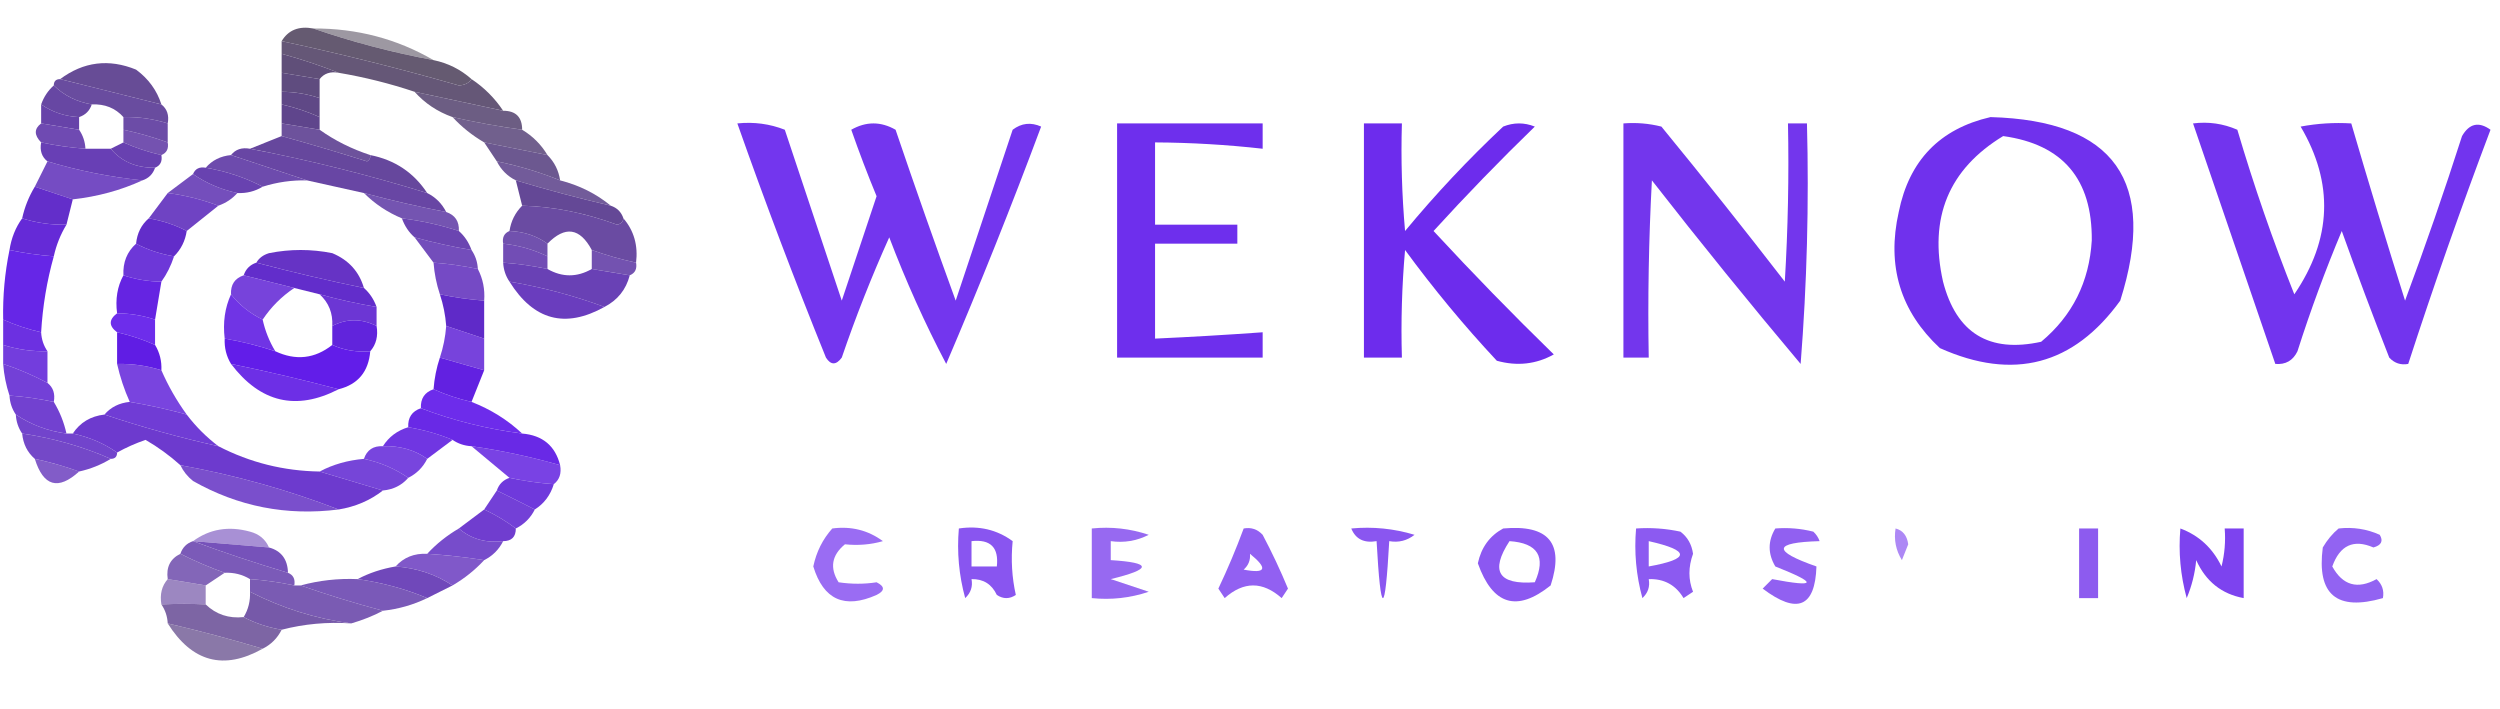 <?xml version="1.0" encoding="UTF-8"?>
<!DOCTYPE svg PUBLIC "-//W3C//DTD SVG 1.1//EN" "http://www.w3.org/Graphics/SVG/1.1/DTD/svg11.dtd">
<svg xmlns="http://www.w3.org/2000/svg" version="1.1" width="395px" height="112px" style="shape-rendering:geometricPrecision; text-rendering:geometricPrecision; image-rendering:optimizeQuality; fill-rule:evenodd; clip-rule:evenodd" xmlns:xlink="http://www.w3.org/1999/xlink">
<g><path style="opacity:0.967" fill="#60556d" d="M 49.5,4.5 C 55.612,6.613 61.946,8.279 68.5,9.5C 70.784,9.975 72.784,10.975 74.5,12.5C 74.083,13.124 73.416,13.457 72.5,13.5C 63.232,10.85 53.899,8.516 44.5,6.5C 45.552,4.744 47.219,4.077 49.5,4.5 Z"/></g>
<g><path style="opacity:0.612" fill="#605768" d="M 49.5,4.5 C 56.383,4.469 62.717,6.136 68.5,9.5C 61.946,8.279 55.612,6.613 49.5,4.5 Z"/></g>
<g><path style="opacity:0.965" fill="#605273" d="M 44.5,6.5 C 53.899,8.516 63.232,10.85 72.5,13.5C 73.416,13.457 74.083,13.124 74.5,12.5C 76.5,13.833 78.167,15.5 79.5,17.5C 74.833,16.5 70.167,15.5 65.5,14.5C 61.596,13.191 57.596,12.191 53.5,11.5C 50.632,10.36 47.632,9.36 44.5,8.5C 44.5,7.833 44.5,7.167 44.5,6.5 Z"/></g>
<g><path style="opacity:1" fill="#604f79" d="M 44.5,8.5 C 47.632,9.36 50.632,10.36 53.5,11.5C 52.209,11.263 51.209,11.596 50.5,12.5C 48.5,12.167 46.5,11.833 44.5,11.5C 44.5,10.5 44.5,9.5 44.5,8.5 Z"/></g>
<g><path style="opacity:0.948" fill="#5f4391" d="M 25.5,16.5 C 20.167,15.167 14.834,13.834 9.5,12.5C 13.196,9.745 17.196,9.245 21.5,11C 23.464,12.451 24.797,14.284 25.5,16.5 Z"/></g>
<g><path style="opacity:1" fill="#5f4c7f" d="M 44.5,11.5 C 46.5,11.833 48.5,12.167 50.5,12.5C 50.5,13.5 50.5,14.5 50.5,15.5C 48.565,14.851 46.565,14.517 44.5,14.5C 44.5,13.5 44.5,12.5 44.5,11.5 Z"/></g>
<g><path style="opacity:0.933" fill="#5f3f98" d="M 9.5,12.5 C 14.834,13.834 20.167,15.167 25.5,16.5C 26.404,17.209 26.737,18.209 26.5,19.5C 24.236,18.781 21.903,18.448 19.5,18.5C 18.22,17.069 16.553,16.402 14.5,16.5C 12.113,16.088 10.113,15.088 8.5,13.5C 8.5,12.833 8.833,12.5 9.5,12.5 Z"/></g>
<g><path style="opacity:1" fill="#5f4886" d="M 44.5,14.5 C 46.565,14.517 48.565,14.851 50.5,15.5C 50.5,16.5 50.5,17.5 50.5,18.5C 48.579,17.637 46.579,16.971 44.5,16.5C 44.5,15.833 44.5,15.167 44.5,14.5 Z"/></g>
<g><path style="opacity:0.921" fill="#604f79" d="M 65.5,14.5 C 70.167,15.5 74.833,16.5 79.5,17.5C 81.5,17.5 82.5,18.5 82.5,20.5C 78.803,19.992 75.136,19.326 71.5,18.5C 69.118,17.649 67.118,16.316 65.5,14.5 Z"/></g>
<g><path style="opacity:0.942" fill="#5f3d9e" d="M 8.5,13.5 C 10.113,15.088 12.113,16.088 14.5,16.5C 14.167,17.5 13.5,18.167 12.5,18.5C 10.297,18.396 8.297,17.73 6.5,16.5C 6.932,15.29 7.599,14.29 8.5,13.5 Z"/></g>
<g><path style="opacity:0.943" fill="#5f39a4" d="M 6.5,16.5 C 8.297,17.73 10.297,18.396 12.5,18.5C 12.5,19.167 12.5,19.833 12.5,20.5C 10.5,20.167 8.5,19.833 6.5,19.5C 6.5,18.5 6.5,17.5 6.5,16.5 Z"/></g>
<g><path style="opacity:1" fill="#5f458c" d="M 44.5,16.5 C 46.579,16.971 48.579,17.637 50.5,18.5C 50.5,19.167 50.5,19.833 50.5,20.5C 48.5,20.167 46.5,19.833 44.5,19.5C 44.5,18.5 44.5,17.5 44.5,16.5 Z"/></g>
<g><path style="opacity:0.911" fill="#5f3c9f" d="M 19.5,18.5 C 21.903,18.448 24.236,18.781 26.5,19.5C 26.5,20.5 26.5,21.5 26.5,22.5C 24.228,21.681 21.895,21.015 19.5,20.5C 19.5,19.833 19.5,19.167 19.5,18.5 Z"/></g>
<g><path style="opacity:0.883" fill="#5f4c7f" d="M 71.5,18.5 C 75.136,19.326 78.803,19.992 82.5,20.5C 84.167,21.5 85.5,22.833 86.5,24.5C 83.167,23.833 79.833,23.167 76.5,22.5C 74.612,21.396 72.945,20.063 71.5,18.5 Z"/></g>
<g><path style="opacity:0.881" fill="#5d16eb" d="M 314.5,18.5 C 334.11,19.038 340.943,28.705 335,47.5C 327.625,57.698 318.125,60.198 306.5,55C 300.247,49.171 298.08,42.005 300,33.5C 301.645,25.356 306.478,20.356 314.5,18.5 Z M 316.5,21.5 C 325.926,22.805 330.592,28.305 330.5,38C 330.103,44.556 327.437,49.889 322.5,54C 314.275,55.805 309.108,52.638 307,44.5C 304.727,34.4 307.894,26.734 316.5,21.5 Z"/></g>
<g><path style="opacity:0.896" fill="#5f36aa" d="M 6.5,19.5 C 8.5,19.833 10.5,20.167 12.5,20.5C 13.11,21.391 13.443,22.391 13.5,23.5C 11.139,23.326 8.806,22.993 6.5,22.5C 5.375,21.348 5.375,20.348 6.5,19.5 Z"/></g>
<g><path style="opacity:0.914" fill="#5f4293" d="M 44.5,19.5 C 46.5,19.833 48.5,20.167 50.5,20.5C 52.888,22.2 55.555,23.534 58.5,24.5C 58.565,24.938 58.399,25.272 58,25.5C 53.533,24.091 49.033,22.758 44.5,21.5C 44.5,20.833 44.5,20.167 44.5,19.5 Z"/></g>
<g><path style="opacity:0.862" fill="#5d16eb" d="M 116.5,19.5 C 119.119,19.232 121.619,19.565 124,20.5C 127.004,29.511 130.004,38.511 133,47.5C 134.833,42 136.667,36.5 138.5,31C 137.068,27.539 135.735,24.039 134.5,20.5C 136.833,19.167 139.167,19.167 141.5,20.5C 144.568,29.538 147.735,38.538 151,47.5C 154,38.5 157,29.5 160,20.5C 161.388,19.446 162.888,19.28 164.5,20C 159.789,32.636 154.789,45.136 149.5,57.5C 146.134,51.098 143.134,44.431 140.5,37.5C 137.709,43.705 135.209,50.038 133,56.5C 132.107,57.711 131.274,57.711 130.5,56.5C 125.542,44.256 120.876,31.922 116.5,19.5 Z"/></g>
<g><path style="opacity:0.893" fill="#5d17eb" d="M 176.5,19.5 C 184.167,19.5 191.833,19.5 199.5,19.5C 199.5,20.833 199.5,22.167 199.5,23.5C 193.855,22.866 188.189,22.532 182.5,22.5C 182.5,26.833 182.5,31.167 182.5,35.5C 186.833,35.5 191.167,35.5 195.5,35.5C 195.5,36.5 195.5,37.5 195.5,38.5C 191.167,38.5 186.833,38.5 182.5,38.5C 182.5,43.5 182.5,48.5 182.5,53.5C 188.172,53.24 193.839,52.907 199.5,52.5C 199.5,53.833 199.5,55.167 199.5,56.5C 191.833,56.5 184.167,56.5 176.5,56.5C 176.5,44.167 176.5,31.833 176.5,19.5 Z"/></g>
<g><path style="opacity:0.9" fill="#5d16eb" d="M 215.5,19.5 C 217.5,19.5 219.5,19.5 221.5,19.5C 221.334,25.176 221.501,30.843 222,36.5C 226.8,30.698 231.967,25.198 237.5,20C 239.167,19.333 240.833,19.333 242.5,20C 236.985,25.348 231.652,30.848 226.5,36.5C 232.652,43.152 238.985,49.652 245.5,56C 242.706,57.557 239.706,57.89 236.5,57C 231.309,51.443 226.476,45.61 222,39.5C 221.501,45.157 221.334,50.824 221.5,56.5C 219.5,56.5 217.5,56.5 215.5,56.5C 215.5,44.167 215.5,31.833 215.5,19.5 Z"/></g>
<g><path style="opacity:0.862" fill="#5d17ea" d="M 256.5,19.5 C 258.527,19.338 260.527,19.505 262.5,20C 269.12,28.076 275.62,36.242 282,44.5C 282.5,36.173 282.666,27.84 282.5,19.5C 283.5,19.5 284.5,19.5 285.5,19.5C 285.832,32.184 285.499,44.851 284.5,57.5C 276.507,48.003 268.674,38.336 261,28.5C 260.5,37.827 260.334,47.161 260.5,56.5C 259.167,56.5 257.833,56.5 256.5,56.5C 256.5,44.167 256.5,31.833 256.5,19.5 Z"/></g>
<g><path style="opacity:0.869" fill="#5d16eb" d="M 346.5,19.5 C 348.924,19.192 351.257,19.526 353.5,20.5C 356.105,29.315 359.105,37.982 362.5,46.5C 368.436,37.782 368.769,28.949 363.5,20C 366.146,19.503 368.813,19.336 371.5,19.5C 374.226,28.845 377.059,38.178 380,47.5C 383.197,38.908 386.197,30.242 389,21.5C 390.153,19.503 391.653,19.17 393.5,20.5C 388.867,32.758 384.534,45.092 380.5,57.5C 379.325,57.719 378.325,57.386 377.5,56.5C 374.902,49.872 372.402,43.205 370,36.5C 367.388,42.724 365.055,49.058 363,55.5C 362.29,56.973 361.124,57.64 359.5,57.5C 355.167,44.833 350.833,32.167 346.5,19.5 Z"/></g>
<g><path style="opacity:0.871" fill="#5f39a4" d="M 19.5,20.5 C 21.895,21.015 24.228,21.681 26.5,22.5C 26.672,23.492 26.338,24.158 25.5,24.5C 23.421,24.029 21.421,23.363 19.5,22.5C 19.5,21.833 19.5,21.167 19.5,20.5 Z"/></g>
<g><path style="opacity:0.957" fill="#5f3f98" d="M 44.5,21.5 C 49.033,22.758 53.533,24.091 58,25.5C 58.399,25.272 58.565,24.938 58.5,24.5C 62.37,25.263 65.37,27.263 67.5,30.5C 58.286,27.658 48.953,25.324 39.5,23.5C 41.167,22.833 42.833,22.167 44.5,21.5 Z"/></g>
<g><path style="opacity:0.938" fill="#5f33b1" d="M 6.5,22.5 C 8.806,22.993 11.139,23.326 13.5,23.5C 14.833,23.5 16.167,23.5 17.5,23.5C 19.206,25.536 21.539,26.536 24.5,26.5C 24.167,27.5 23.5,28.167 22.5,28.5C 17.4,27.975 12.4,26.975 7.5,25.5C 6.596,24.791 6.263,23.791 6.5,22.5 Z"/></g>
<g><path style="opacity:0.915" fill="#5f4986" d="M 76.5,22.5 C 79.833,23.167 83.167,23.833 86.5,24.5C 87.6,25.605 88.267,26.938 88.5,28.5C 85.275,27.193 81.942,26.193 78.5,25.5C 77.833,24.5 77.167,23.5 76.5,22.5 Z"/></g>
<g><path style="opacity:0.938" fill="#5f36ab" d="M 19.5,22.5 C 21.421,23.363 23.421,24.029 25.5,24.5C 25.672,25.492 25.338,26.158 24.5,26.5C 21.539,26.536 19.206,25.536 17.5,23.5C 18.167,23.167 18.833,22.833 19.5,22.5 Z"/></g>
<g><path style="opacity:0.945" fill="#5f3c9f" d="M 39.5,23.5 C 48.953,25.324 58.286,27.658 67.5,30.5C 68.833,31.167 69.833,32.167 70.5,33.5C 66.126,32.656 61.792,31.656 57.5,30.5C 54.5,29.833 51.5,29.167 48.5,28.5C 44.5,27.167 40.5,25.833 36.5,24.5C 37.209,23.596 38.209,23.263 39.5,23.5 Z"/></g>
<g><path style="opacity:0.909" fill="#5f39a5" d="M 36.5,24.5 C 40.5,25.833 44.5,27.167 48.5,28.5C 46.097,28.448 43.764,28.781 41.5,29.5C 38.746,28.054 35.746,27.054 32.5,26.5C 33.514,25.326 34.847,24.66 36.5,24.5 Z"/></g>
<g><path style="opacity:0.858" fill="#5f2fb9" d="M 7.5,25.5 C 12.4,26.975 17.4,27.975 22.5,28.5C 19.087,30.065 15.42,31.065 11.5,31.5C 9.5,30.833 7.5,30.167 5.5,29.5C 6.167,28.167 6.833,26.833 7.5,25.5 Z"/></g>
<g><path style="opacity:0.878" fill="#5f458c" d="M 78.5,25.5 C 81.942,26.193 85.275,27.193 88.5,28.5C 91.54,29.278 94.206,30.612 96.5,32.5C 91.457,31.323 86.457,29.989 81.5,28.5C 80.167,27.833 79.167,26.833 78.5,25.5 Z"/></g>
<g><path style="opacity:0.941" fill="#5f36ab" d="M 32.5,26.5 C 35.746,27.054 38.746,28.054 41.5,29.5C 40.292,30.234 38.959,30.567 37.5,30.5C 34.904,29.945 32.571,28.945 30.5,27.5C 30.842,26.662 31.508,26.328 32.5,26.5 Z"/></g>
<g><path style="opacity:0.867" fill="#5f33b1" d="M 30.5,27.5 C 32.571,28.945 34.904,29.945 37.5,30.5C 36.709,31.401 35.709,32.068 34.5,32.5C 31.933,31.525 29.267,30.858 26.5,30.5C 27.795,29.512 29.128,28.512 30.5,27.5 Z"/></g>
<g><path style="opacity:0.962" fill="#5f4292" d="M 81.5,28.5 C 86.457,29.989 91.457,31.323 96.5,32.5C 97.5,32.833 98.167,33.5 98.5,34.5C 98.44,35.043 98.107,35.376 97.5,35.5C 92.427,33.636 87.427,32.636 82.5,32.5C 82.167,31.167 81.833,29.833 81.5,28.5 Z"/></g>
<g><path style="opacity:0.866" fill="#5f3aa5" d="M 57.5,30.5 C 61.792,31.656 66.126,32.656 70.5,33.5C 71.906,33.973 72.573,34.973 72.5,36.5C 69.574,35.539 66.574,34.873 63.5,34.5C 61.223,33.551 59.223,32.218 57.5,30.5 Z"/></g>
<g><path style="opacity:0.929" fill="#5f3e9b" d="M 98.5,34.5 C 100.163,36.438 100.829,38.772 100.5,41.5C 98.106,40.985 95.772,40.319 93.5,39.5C 91.616,35.983 89.283,35.649 86.5,38.5C 84.786,37.262 82.786,36.595 80.5,36.5C 80.733,34.938 81.4,33.605 82.5,32.5C 87.427,32.636 92.427,33.636 97.5,35.5C 98.107,35.376 98.44,35.043 98.5,34.5 Z"/></g>
<g><path style="opacity:0.967" fill="#5e28c8" d="M 5.5,29.5 C 7.5,30.167 9.5,30.833 11.5,31.5C 11.167,32.833 10.833,34.167 10.5,35.5C 8.097,35.552 5.764,35.219 3.5,34.5C 3.893,32.716 4.559,31.049 5.5,29.5 Z"/></g>
<g><path style="opacity:0.896" fill="#5f2ebc" d="M 26.5,30.5 C 29.267,30.858 31.933,31.525 34.5,32.5C 32.858,33.803 31.191,35.136 29.5,36.5C 27.698,35.542 25.698,34.875 23.5,34.5C 24.5,33.167 25.5,31.833 26.5,30.5 Z"/></g>
<g><path style="opacity:0.919" fill="#5f36ab" d="M 63.5,34.5 C 66.574,34.873 69.574,35.539 72.5,36.5C 73.401,37.291 74.068,38.291 74.5,39.5C 71.461,38.99 68.461,38.323 65.5,37.5C 64.599,36.709 63.932,35.709 63.5,34.5 Z"/></g>
<g><path style="opacity:0.975" fill="#5e28c8" d="M 23.5,34.5 C 25.698,34.875 27.698,35.542 29.5,36.5C 29.267,38.062 28.601,39.395 27.5,40.5C 25.302,40.125 23.302,39.458 21.5,38.5C 21.66,36.847 22.326,35.514 23.5,34.5 Z"/></g>
<g><path style="opacity:0.88" fill="#5f3aa4" d="M 80.5,36.5 C 82.786,36.595 84.786,37.262 86.5,38.5C 86.5,39.167 86.5,39.833 86.5,40.5C 84.299,39.434 81.965,38.767 79.5,38.5C 79.328,37.508 79.662,36.842 80.5,36.5 Z"/></g>
<g><path style="opacity:0.957" fill="#5e21d5" d="M 3.5,34.5 C 5.764,35.219 8.097,35.552 10.5,35.5C 9.559,37.05 8.893,38.716 8.5,40.5C 6.139,40.326 3.806,39.993 1.5,39.5C 1.796,37.597 2.463,35.93 3.5,34.5 Z"/></g>
<g><path style="opacity:0.87" fill="#5f33b1" d="M 65.5,37.5 C 68.461,38.323 71.461,38.99 74.5,39.5C 75.11,40.391 75.443,41.391 75.5,42.5C 73.194,42.007 70.861,41.674 68.5,41.5C 67.512,40.205 66.512,38.872 65.5,37.5 Z"/></g>
<g><path style="opacity:0.882" fill="#5f36ab" d="M 79.5,38.5 C 81.965,38.767 84.299,39.434 86.5,40.5C 86.5,41.167 86.5,41.833 86.5,42.5C 84.194,42.007 81.861,41.674 79.5,41.5C 79.5,40.5 79.5,39.5 79.5,38.5 Z"/></g>
<g><path style="opacity:0.875" fill="#5f39a5" d="M 93.5,39.5 C 95.772,40.319 98.106,40.985 100.5,41.5C 100.672,42.492 100.338,43.158 99.5,43.5C 97.5,43.167 95.5,42.833 93.5,42.5C 93.5,41.5 93.5,40.5 93.5,39.5 Z"/></g>
<g><path style="opacity:0.899" fill="#5e22d4" d="M 21.5,38.5 C 23.302,39.458 25.302,40.125 27.5,40.5C 27.011,41.995 26.345,43.328 25.5,44.5C 23.435,44.483 21.435,44.15 19.5,43.5C 19.402,41.447 20.069,39.78 21.5,38.5 Z"/></g>
<g><path style="opacity:0.955" fill="#5f2ac3" d="M 57.5,45.5 C 51.792,44.323 46.126,42.99 40.5,41.5C 40.917,40.778 41.584,40.278 42.5,40C 45.833,39.333 49.167,39.333 52.5,40C 55.079,41.076 56.746,42.909 57.5,45.5 Z"/></g>
<g><path style="opacity:0.971" fill="#5e27ca" d="M 40.5,41.5 C 46.126,42.99 51.792,44.323 57.5,45.5C 58.401,46.291 59.068,47.291 59.5,48.5C 56.461,47.99 53.461,47.323 50.5,46.5C 49.167,46.167 47.833,45.833 46.5,45.5C 43.833,44.833 41.167,44.167 38.5,43.5C 38.833,42.5 39.5,41.833 40.5,41.5 Z"/></g>
<g><path style="opacity:0.93" fill="#5f34b0" d="M 79.5,41.5 C 81.861,41.674 84.194,42.007 86.5,42.5C 88.833,43.833 91.167,43.833 93.5,42.5C 95.5,42.833 97.5,43.167 99.5,43.5C 98.92,45.749 97.587,47.415 95.5,48.5C 90.728,46.722 85.728,45.389 80.5,44.5C 79.89,43.609 79.557,42.609 79.5,41.5 Z"/></g>
<g><path style="opacity:0.861" fill="#5f2ebc" d="M 68.5,41.5 C 70.861,41.674 73.194,42.007 75.5,42.5C 76.301,44.042 76.634,45.709 76.5,47.5C 74.139,47.326 71.806,46.993 69.5,46.5C 68.962,44.883 68.629,43.216 68.5,41.5 Z"/></g>
<g><path style="opacity:0.942" fill="#5e1ae6" d="M 1.5,39.5 C 3.806,39.993 6.139,40.326 8.5,40.5C 7.407,44.394 6.74,48.394 6.5,52.5C 4.421,52.029 2.421,51.363 0.5,50.5C 0.423,46.785 0.756,43.118 1.5,39.5 Z"/></g>
<g><path style="opacity:0.927" fill="#5f2fb9" d="M 80.5,44.5 C 85.728,45.389 90.728,46.722 95.5,48.5C 89.306,51.942 84.306,50.609 80.5,44.5 Z"/></g>
<g><path style="opacity:0.955" fill="#5e1be1" d="M 19.5,43.5 C 21.435,44.15 23.435,44.483 25.5,44.5C 25.167,46.5 24.833,48.5 24.5,50.5C 22.565,49.85 20.565,49.517 18.5,49.5C 18.205,47.265 18.539,45.265 19.5,43.5 Z"/></g>
<g><path style="opacity:0.84" fill="#5e21d5" d="M 38.5,43.5 C 41.167,44.167 43.833,44.833 46.5,45.5C 44.5,46.833 42.833,48.5 41.5,50.5C 39.494,49.515 37.827,48.182 36.5,46.5C 36.427,44.973 37.094,43.973 38.5,43.5 Z"/></g>
<g><path style="opacity:0.907" fill="#5e23d0" d="M 50.5,46.5 C 53.461,47.323 56.461,47.99 59.5,48.5C 59.5,49.5 59.5,50.5 59.5,51.5C 57.126,50.314 54.792,50.314 52.5,51.5C 52.608,49.486 51.942,47.819 50.5,46.5 Z"/></g>
<g><path style="opacity:0.904" fill="#5e18e9" d="M 18.5,49.5 C 20.565,49.517 22.565,49.85 24.5,50.5C 24.5,51.833 24.5,53.167 24.5,54.5C 22.579,53.637 20.579,52.971 18.5,52.5C 17.167,51.5 17.167,50.5 18.5,49.5 Z"/></g>
<g><path style="opacity:0.985" fill="#5e28c8" d="M 69.5,46.5 C 71.806,46.993 74.139,47.326 76.5,47.5C 76.5,49.5 76.5,51.5 76.5,53.5C 74.5,52.833 72.5,52.167 70.5,51.5C 70.371,49.784 70.038,48.117 69.5,46.5 Z"/></g>
<g><path style="opacity:0.885" fill="#5e1be2" d="M 36.5,46.5 C 37.827,48.182 39.494,49.515 41.5,50.5C 41.892,52.284 42.559,53.95 43.5,55.5C 40.888,54.63 38.221,53.963 35.5,53.5C 35.198,50.941 35.532,48.607 36.5,46.5 Z"/></g>
<g><path style="opacity:0.933" fill="#6222df" d="M 0.5,50.5 C 2.421,51.363 4.421,52.029 6.5,52.5C 6.557,53.609 6.89,54.609 7.5,55.5C 5.097,55.552 2.764,55.219 0.5,54.5C 0.5,53.167 0.5,51.833 0.5,50.5 Z"/></g>
<g><path style="opacity:1" fill="#601de4" d="M 18.5,52.5 C 20.579,52.971 22.579,53.637 24.5,54.5C 25.234,55.708 25.567,57.041 25.5,58.5C 23.236,57.781 20.903,57.448 18.5,57.5C 18.5,55.833 18.5,54.167 18.5,52.5 Z"/></g>
<g><path style="opacity:0.971" fill="#5d1edb" d="M 59.5,51.5 C 59.768,53.099 59.434,54.432 58.5,55.5C 56.379,55.675 54.379,55.341 52.5,54.5C 52.5,53.5 52.5,52.5 52.5,51.5C 54.792,50.314 57.126,50.314 59.5,51.5 Z"/></g>
<g><path style="opacity:0.976" fill="#5e18e8" d="M 35.5,53.5 C 38.221,53.963 40.888,54.63 43.5,55.5C 46.737,57.015 49.737,56.681 52.5,54.5C 54.379,55.341 56.379,55.675 58.5,55.5C 58.228,58.732 56.562,60.732 53.5,61.5C 47.874,60.01 42.207,58.677 36.5,57.5C 35.766,56.292 35.433,54.959 35.5,53.5 Z"/></g>
<g><path style="opacity:0.842" fill="#5e21d5" d="M 70.5,51.5 C 72.5,52.167 74.5,52.833 76.5,53.5C 76.5,55.167 76.5,56.833 76.5,58.5C 74.167,57.833 71.833,57.167 69.5,56.5C 70.038,54.883 70.371,53.216 70.5,51.5 Z"/></g>
<g><path style="opacity:0.901" fill="#6428d9" d="M 0.5,54.5 C 2.764,55.219 5.097,55.552 7.5,55.5C 7.5,57.167 7.5,58.833 7.5,60.5C 5.249,59.305 2.915,58.305 0.5,57.5C 0.5,56.5 0.5,55.5 0.5,54.5 Z"/></g>
<g><path style="opacity:0.917" fill="#601de4" d="M 36.5,57.5 C 42.207,58.677 47.874,60.01 53.5,61.5C 46.81,64.948 41.143,63.614 36.5,57.5 Z"/></g>
<g><path style="opacity:0.914" fill="#662ed3" d="M 0.5,57.5 C 2.915,58.305 5.249,59.305 7.5,60.5C 8.404,61.209 8.737,62.209 8.5,63.5C 6.194,63.007 3.861,62.674 1.5,62.5C 0.962,60.883 0.629,59.216 0.5,57.5 Z"/></g>
<g><path style="opacity:0.969" fill="#5e1be1" d="M 69.5,56.5 C 71.833,57.167 74.167,57.833 76.5,58.5C 75.833,60.167 75.167,61.833 74.5,63.5C 72.421,63.029 70.421,62.363 68.5,61.5C 68.629,59.784 68.962,58.117 69.5,56.5 Z"/></g>
<g><path style="opacity:0.862" fill="#6427da" d="M 18.5,57.5 C 20.903,57.448 23.236,57.781 25.5,58.5C 26.551,60.929 27.884,63.262 29.5,65.5C 26.539,64.677 23.539,64.01 20.5,63.5C 19.637,61.579 18.971,59.579 18.5,57.5 Z"/></g>
<g><path style="opacity:0.903" fill="#5e17e9" d="M 68.5,61.5 C 70.421,62.363 72.421,63.029 74.5,63.5C 77.54,64.68 80.206,66.347 82.5,68.5C 76.906,67.768 71.573,66.435 66.5,64.5C 66.427,62.973 67.094,61.973 68.5,61.5 Z"/></g>
<g><path style="opacity:0.941" fill="#6935cd" d="M 1.5,62.5 C 3.861,62.674 6.194,63.007 8.5,63.5C 9.441,65.049 10.107,66.716 10.5,68.5C 7.554,68.103 4.887,67.103 2.5,65.5C 1.89,64.609 1.557,63.609 1.5,62.5 Z"/></g>
<g><path style="opacity:0.93" fill="#662fd3" d="M 20.5,63.5 C 23.539,64.01 26.539,64.677 29.5,65.5C 30.93,67.386 32.597,69.053 34.5,70.5C 28.395,69.141 22.395,67.474 16.5,65.5C 17.514,64.326 18.847,63.66 20.5,63.5 Z"/></g>
<g><path style="opacity:0.945" fill="#601de4" d="M 66.5,64.5 C 71.573,66.435 76.906,67.768 82.5,68.5C 85.732,68.772 87.732,70.438 88.5,73.5C 83.905,72.185 79.239,71.185 74.5,70.5C 73.391,70.443 72.391,70.11 71.5,69.5C 69.343,68.593 67.01,67.927 64.5,67.5C 64.427,65.973 65.094,64.973 66.5,64.5 Z"/></g>
<g><path style="opacity:0.949" fill="#6b3ac9" d="M 2.5,65.5 C 4.887,67.103 7.554,68.103 10.5,68.5C 10.833,68.5 11.167,68.5 11.5,68.5C 14.096,69.055 16.429,70.055 18.5,71.5C 18.5,72.167 18.167,72.5 17.5,72.5C 13.111,70.566 8.445,69.233 3.5,68.5C 2.89,67.609 2.557,66.609 2.5,65.5 Z"/></g>
<g><path style="opacity:0.94" fill="#6c3dc5" d="M 3.5,68.5 C 8.445,69.233 13.111,70.566 17.5,72.5C 15.95,73.441 14.284,74.108 12.5,74.5C 10.228,73.681 7.894,73.015 5.5,72.5C 4.326,71.486 3.66,70.153 3.5,68.5 Z"/></g>
<g><path style="opacity:0.904" fill="#6222df" d="M 64.5,67.5 C 67.01,67.927 69.343,68.593 71.5,69.5C 70.167,70.5 68.833,71.5 67.5,72.5C 65.486,71.076 63.152,70.409 60.5,70.5C 61.436,69.026 62.77,68.026 64.5,67.5 Z"/></g>
<g><path style="opacity:0.969" fill="#6935cd" d="M 16.5,65.5 C 22.395,67.474 28.395,69.141 34.5,70.5C 39.494,73.082 44.827,74.415 50.5,74.5C 53.85,75.503 57.183,76.503 60.5,77.5C 58.491,79.065 56.157,80.065 53.5,80.5C 45.499,77.413 37.165,75.08 28.5,73.5C 26.814,71.984 24.981,70.65 23,69.5C 21.415,70.044 19.915,70.711 18.5,71.5C 16.429,70.055 14.096,69.055 11.5,68.5C 12.659,66.75 14.326,65.75 16.5,65.5 Z"/></g>
<g><path style="opacity:0.865" fill="#6429d9" d="M 60.5,70.5 C 63.152,70.409 65.486,71.076 67.5,72.5C 66.833,73.833 65.833,74.833 64.5,75.5C 62.429,74.055 60.096,73.055 57.5,72.5C 57.973,71.094 58.973,70.427 60.5,70.5 Z"/></g>
<g><path style="opacity:0.861" fill="#6e43bf" d="M 5.5,72.5 C 7.894,73.015 10.228,73.681 12.5,74.5C 9.187,77.508 6.853,76.842 5.5,72.5 Z"/></g>
<g><path style="opacity:0.855" fill="#6222df" d="M 74.5,70.5 C 79.239,71.185 83.905,72.185 88.5,73.5C 88.737,74.791 88.404,75.791 87.5,76.5C 85.139,76.326 82.806,75.993 80.5,75.5C 78.5,73.833 76.5,72.167 74.5,70.5 Z"/></g>
<g><path style="opacity:0.888" fill="#662fd3" d="M 57.5,72.5 C 60.096,73.055 62.429,74.055 64.5,75.5C 63.486,76.674 62.153,77.34 60.5,77.5C 57.183,76.503 53.85,75.503 50.5,74.5C 52.599,73.388 54.933,72.722 57.5,72.5 Z"/></g>
<g><path style="opacity:0.891" fill="#6b3bc6" d="M 28.5,73.5 C 37.165,75.08 45.499,77.413 53.5,80.5C 45.295,81.538 37.629,80.038 30.5,76C 29.619,75.292 28.953,74.458 28.5,73.5 Z"/></g>
<g><path style="opacity:0.924" fill="#6429d9" d="M 80.5,75.5 C 82.806,75.993 85.139,76.326 87.5,76.5C 86.974,78.23 85.974,79.564 84.5,80.5C 82.574,79.514 80.574,78.514 78.5,77.5C 78.833,76.5 79.5,75.833 80.5,75.5 Z"/></g>
<g><path style="opacity:0.913" fill="#662ed3" d="M 78.5,77.5 C 80.574,78.514 82.574,79.514 84.5,80.5C 83.833,81.833 82.833,82.833 81.5,83.5C 79.927,82.313 78.261,81.313 76.5,80.5C 77.167,79.5 77.833,78.5 78.5,77.5 Z"/></g>
<g><path style="opacity:0.951" fill="#6934cd" d="M 76.5,80.5 C 78.261,81.313 79.927,82.313 81.5,83.5C 81.5,84.833 80.833,85.5 79.5,85.5C 76.772,85.829 74.439,85.163 72.5,83.5C 73.795,82.512 75.128,81.512 76.5,80.5 Z"/></g>
<g><path style="opacity:0.729" fill="#5d16ea" d="M 151.5,83.5 C 154.685,83.02 157.519,83.686 160,85.5C 159.716,88.409 159.883,91.242 160.5,94C 159.5,94.667 158.5,94.667 157.5,94C 156.692,92.294 155.359,91.461 153.5,91.5C 153.719,92.675 153.386,93.675 152.5,94.5C 151.511,90.893 151.177,87.226 151.5,83.5 Z M 153.5,85.5 C 156.5,85.167 157.833,86.5 157.5,89.5C 156.167,89.5 154.833,89.5 153.5,89.5C 153.5,88.167 153.5,86.833 153.5,85.5 Z"/></g>
<g><path style="opacity:0.642" fill="#5e16ea" d="M 172.5,83.5 C 175.572,83.183 178.572,83.516 181.5,84.5C 179.604,85.466 177.604,85.799 175.5,85.5C 175.5,86.5 175.5,87.5 175.5,88.5C 182.049,88.907 182.049,89.907 175.5,91.5C 177.5,92.167 179.5,92.833 181.5,93.5C 178.572,94.484 175.572,94.817 172.5,94.5C 172.5,90.833 172.5,87.167 172.5,83.5 Z"/></g>
<g><path style="opacity:0.679" fill="#5e16eb" d="M 196.5,83.5 C 197.675,83.281 198.675,83.614 199.5,84.5C 200.97,87.273 202.303,90.106 203.5,93C 203.167,93.5 202.833,94 202.5,94.5C 199.5,91.833 196.5,91.833 193.5,94.5C 193.167,94 192.833,93.5 192.5,93C 193.984,89.87 195.317,86.703 196.5,83.5 Z M 197.5,87.5 C 200.377,89.846 200.044,90.679 196.5,90C 197.252,89.329 197.586,88.496 197.5,87.5 Z"/></g>
<g><path style="opacity:0.724" fill="#5e17eb" d="M 213.5,83.5 C 216.898,83.18 220.232,83.513 223.5,84.5C 222.311,85.429 220.978,85.762 219.5,85.5C 218.833,97.5 218.167,97.5 217.5,85.5C 215.517,85.843 214.183,85.177 213.5,83.5 Z"/></g>
<g><path style="opacity:0.709" fill="#5d15ec" d="M 237.5,83.5 C 244.693,82.847 247.193,85.847 245,92.5C 239.672,96.767 235.838,95.601 233.5,89C 234.036,86.492 235.369,84.659 237.5,83.5 Z M 238.5,85.5 C 242.976,85.8 244.31,87.967 242.5,92C 236.738,92.418 235.404,90.251 238.5,85.5 Z"/></g>
<g><path style="opacity:0.704" fill="#5d16eb" d="M 258.5,83.5 C 260.857,83.337 263.19,83.503 265.5,84C 266.624,84.839 267.291,86.005 267.5,87.5C 266.74,89.597 266.74,91.597 267.5,93.5C 267,93.833 266.5,94.167 266,94.5C 264.756,92.424 262.923,91.424 260.5,91.5C 260.719,92.675 260.386,93.675 259.5,94.5C 258.511,90.893 258.177,87.226 258.5,83.5 Z M 260.5,85.5 C 267.085,86.985 267.085,88.318 260.5,89.5C 260.5,88.167 260.5,86.833 260.5,85.5 Z"/></g>
<g><path style="opacity:0.678" fill="#5d16eb" d="M 280.5,83.5 C 282.527,83.338 284.527,83.504 286.5,84C 286.957,84.414 287.291,84.914 287.5,85.5C 280.138,85.708 279.971,87.041 287,89.5C 286.788,95.953 283.954,97.12 278.5,93C 279,92.5 279.5,92 280,91.5C 287.095,92.843 287.262,92.177 280.5,89.5C 279.306,87.484 279.306,85.484 280.5,83.5 Z"/></g>
<g><path style="opacity:0.704" fill="#5e17e9" d="M 328.5,83.5 C 329.5,83.5 330.5,83.5 331.5,83.5C 331.5,87.167 331.5,90.833 331.5,94.5C 330.5,94.5 329.5,94.5 328.5,94.5C 328.5,90.833 328.5,87.167 328.5,83.5 Z"/></g>
<g><path style="opacity:0.806" fill="#5e17eb" d="M 344.5,83.5 C 347.428,84.591 349.594,86.591 351,89.5C 351.495,87.527 351.662,85.527 351.5,83.5C 352.5,83.5 353.5,83.5 354.5,83.5C 354.5,87.167 354.5,90.833 354.5,94.5C 351.012,93.857 348.512,91.857 347,88.5C 346.808,90.577 346.308,92.577 345.5,94.5C 344.511,90.893 344.177,87.226 344.5,83.5 Z"/></g>
<g><path style="opacity:0.665" fill="#5c16ec" d="M 369.5,83.5 C 371.792,83.244 373.959,83.577 376,84.5C 376.591,85.484 376.257,86.15 375,86.5C 371.869,85.146 369.702,86.146 368.5,89.5C 370.143,92.495 372.477,93.161 375.5,91.5C 376.386,92.325 376.719,93.325 376.5,94.5C 369.196,96.609 366.029,93.942 367,86.5C 367.698,85.309 368.531,84.309 369.5,83.5 Z"/></g>
<g><path style="opacity:0.604" fill="#7048ba" d="M 42.5,86.5 C 38.5,86.167 34.5,85.833 30.5,85.5C 33.137,83.573 36.137,83.073 39.5,84C 40.942,84.377 41.942,85.21 42.5,86.5 Z"/></g>
<g><path style="opacity:0.936" fill="#724fb3" d="M 30.5,85.5 C 35.368,87.307 40.368,88.973 45.5,90.5C 46.338,90.842 46.672,91.508 46.5,92.5C 44.194,92.007 41.861,91.674 39.5,91.5C 38.292,90.766 36.959,90.433 35.5,90.5C 33.112,89.651 30.779,88.651 28.5,87.5C 28.833,86.5 29.5,85.833 30.5,85.5 Z"/></g>
<g><path style="opacity:0.958" fill="#714bb7" d="M 30.5,85.5 C 34.5,85.833 38.5,86.167 42.5,86.5C 44.446,87.035 45.446,88.368 45.5,90.5C 40.368,88.973 35.368,87.307 30.5,85.5 Z"/></g>
<g><path style="opacity:0.912" fill="#6b3bc6" d="M 72.5,83.5 C 74.439,85.163 76.772,85.829 79.5,85.5C 78.833,86.833 77.833,87.833 76.5,88.5C 73.518,88.037 70.518,87.704 67.5,87.5C 68.945,85.937 70.612,84.604 72.5,83.5 Z"/></g>
<g><path style="opacity:0.51" fill="#5e17eb" d="M 299.5,83.5 C 300.649,83.791 301.316,84.624 301.5,86C 301.167,86.833 300.833,87.667 300.5,88.5C 299.548,86.955 299.215,85.288 299.5,83.5 Z"/></g>
<g><path style="opacity:0.89" fill="#7453af" d="M 28.5,87.5 C 30.779,88.651 33.112,89.651 35.5,90.5C 34.5,91.167 33.5,91.833 32.5,92.5C 30.5,92.167 28.5,91.833 26.5,91.5C 26.229,89.62 26.896,88.287 28.5,87.5 Z"/></g>
<g><path style="opacity:0.871" fill="#6d40c1" d="M 67.5,87.5 C 70.518,87.704 73.518,88.037 76.5,88.5C 75.055,90.063 73.388,91.396 71.5,92.5C 68.854,90.748 65.854,89.748 62.5,89.5C 63.78,88.069 65.447,87.402 67.5,87.5 Z"/></g>
<g><path style="opacity:0.725" fill="#775aa9" d="M 26.5,91.5 C 28.5,91.833 30.5,92.167 32.5,92.5C 32.5,93.5 32.5,94.5 32.5,95.5C 30.271,95.386 27.938,95.386 25.5,95.5C 25.232,93.901 25.566,92.568 26.5,91.5 Z"/></g>
<g><path style="opacity:0.951" fill="#7453af" d="M 39.5,91.5 C 41.861,91.674 44.194,92.007 46.5,92.5C 46.833,92.5 47.167,92.5 47.5,92.5C 51.687,93.969 56.02,95.302 60.5,96.5C 58.972,97.309 57.306,97.976 55.5,98.5C 49.934,97.772 44.601,96.105 39.5,93.5C 39.5,92.833 39.5,92.167 39.5,91.5 Z"/></g>
<g><path style="opacity:0.934" fill="#724eb4" d="M 56.5,91.5 C 60.397,92.055 64.064,93.055 67.5,94.5C 65.299,95.566 62.965,96.233 60.5,96.5C 56.02,95.302 51.687,93.969 47.5,92.5C 50.43,91.701 53.43,91.368 56.5,91.5 Z"/></g>
<g><path style="opacity:0.627" fill="#5e16ec" d="M 131.5,83.5 C 134.482,83.104 137.149,83.771 139.5,85.5C 137.587,86.051 135.587,86.218 133.5,86C 131.398,87.733 131.065,89.733 132.5,92C 134.557,92.305 136.557,92.305 138.5,92C 139.833,92.667 139.833,93.333 138.5,94C 133.436,96.259 130.102,94.759 128.5,89.5C 128.984,87.199 129.984,85.199 131.5,83.5 Z"/></g>
<g><path style="opacity:1" fill="#7048ba" d="M 62.5,89.5 C 65.854,89.748 68.854,90.748 71.5,92.5C 70.167,93.167 68.833,93.833 67.5,94.5C 64.064,93.055 60.397,92.055 56.5,91.5C 58.302,90.542 60.302,89.875 62.5,89.5 Z"/></g>
<g><path style="opacity:0.965" fill="#7961a2" d="M 32.5,95.5 C 34.142,97.081 36.142,97.748 38.5,97.5C 40.302,98.458 42.302,99.125 44.5,99.5C 43.833,100.833 42.833,101.833 41.5,102.5C 36.56,101.015 31.56,99.681 26.5,98.5C 26.443,97.391 26.11,96.391 25.5,95.5C 27.938,95.386 30.271,95.386 32.5,95.5 Z"/></g>
<g><path style="opacity:1" fill="#7659a9" d="M 39.5,93.5 C 44.601,96.105 49.934,97.772 55.5,98.5C 51.731,98.244 48.064,98.577 44.5,99.5C 42.302,99.125 40.302,98.458 38.5,97.5C 39.234,96.292 39.567,94.959 39.5,93.5 Z"/></g>
<g><path style="opacity:0.88" fill="#7b669d" d="M 26.5,98.5 C 31.56,99.681 36.56,101.015 41.5,102.5C 35.352,105.945 30.352,104.612 26.5,98.5 Z"/></g>
</svg>
